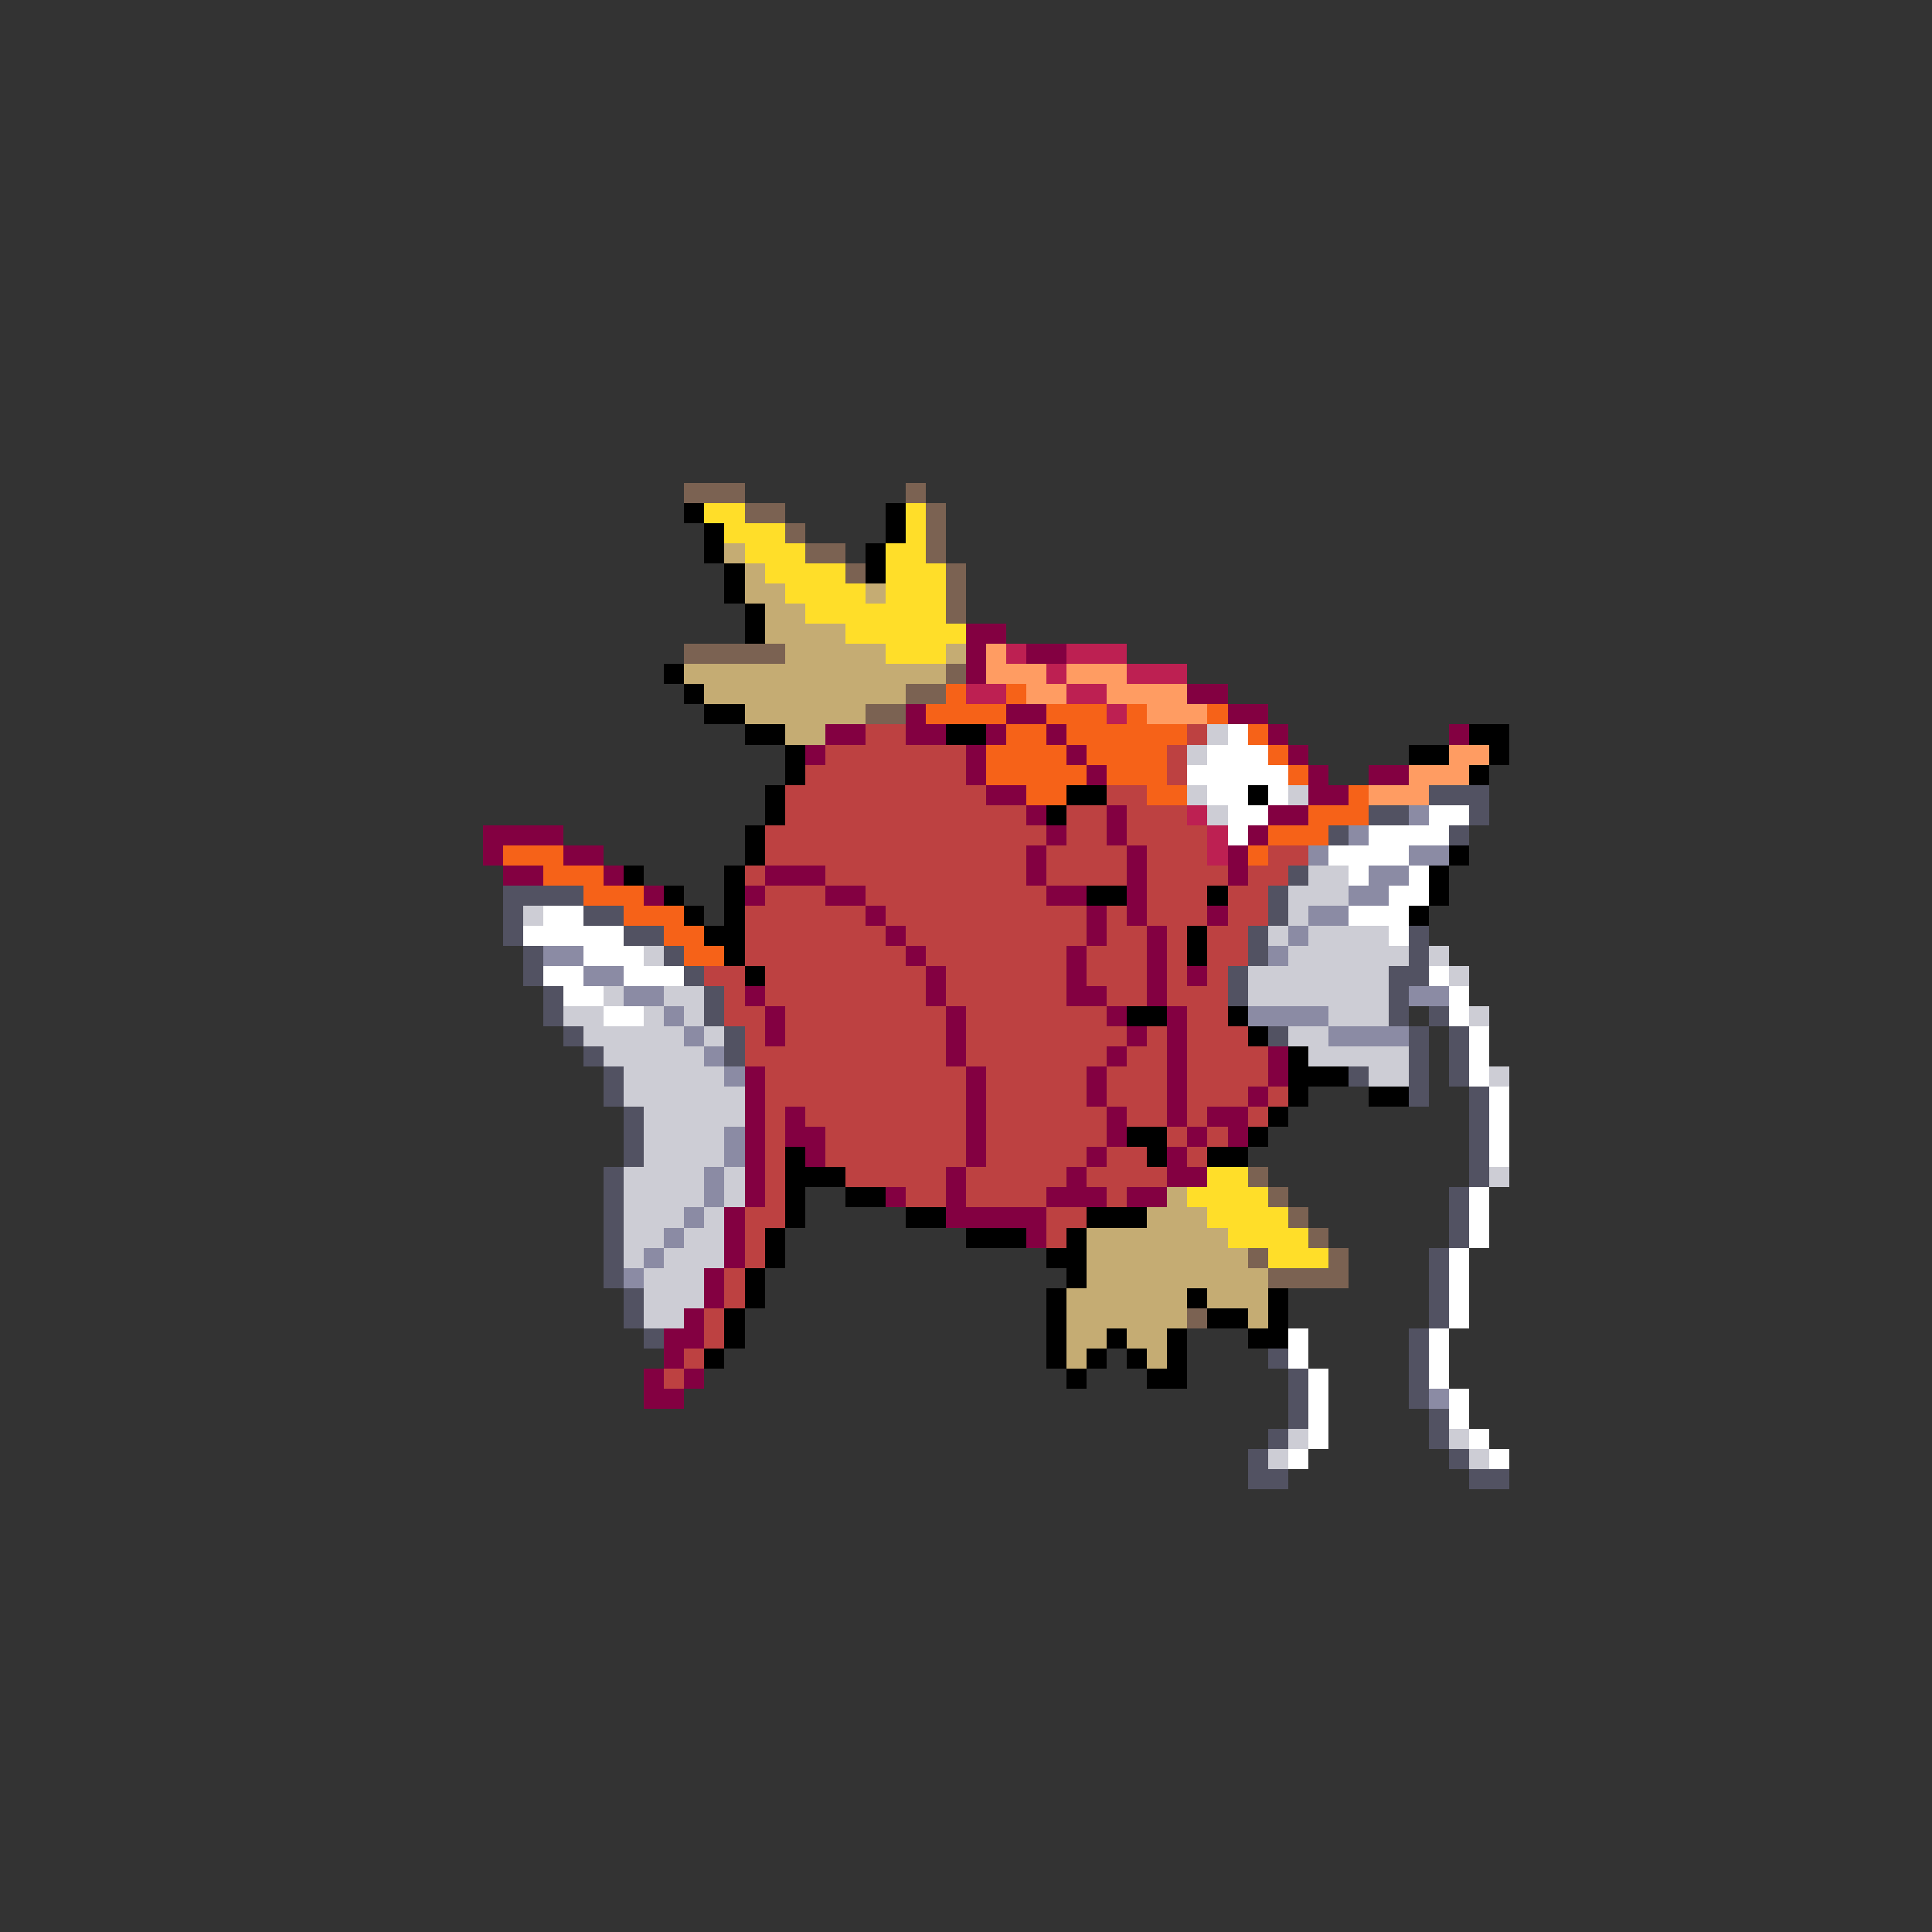 <svg xmlns="http://www.w3.org/2000/svg" viewBox="0 -0.5 96 96" shape-rendering="crispEdges">
<rect x="0" y="-0.5" width="96" height="96" fill="#333333" stroke="none"/>
<path stroke="#7b6252" d="M34 24h3M45 24h1M37 25h2M46 25h1M39 26h1M46 26h1M40 27h2M46 27h1M42 28h1M47 28h1M47 29h1M47 30h1M34 32h5M47 33h1M45 34h2M43 35h2M62 58h1M63 59h1M64 60h1M65 61h1M62 62h1M66 62h1M63 63h4M59 65h1" />
<path stroke="#000000" d="M34 25h1M44 25h1M35 26h1M44 26h1M35 27h1M43 27h1M36 28h1M43 28h1M36 29h1M37 30h1M37 31h1M33 33h1M34 34h1M35 35h2M37 36h2M47 36h2M73 36h2M39 37h1M70 37h2M74 37h1M39 38h1M73 38h1M38 39h1M53 39h2M62 39h1M38 40h1M52 40h1M37 41h1M37 42h1M72 42h1M31 43h1M36 43h1M71 43h1M33 44h1M36 44h1M54 44h2M60 44h1M71 44h1M34 45h1M36 45h1M70 45h1M35 46h2M59 46h1M36 47h1M59 47h1M37 48h1M56 50h2M61 50h1M62 51h1M64 52h1M64 53h3M64 54h1M68 54h2M63 55h1M56 56h2M62 56h1M39 57h1M57 57h1M60 57h2M39 58h3M39 59h1M42 59h2M39 60h1M45 60h2M54 60h3M38 61h1M48 61h3M53 61h1M38 62h1M52 62h2M37 63h1M53 63h1M37 64h1M52 64h1M59 64h1M63 64h1M36 65h1M52 65h1M60 65h2M63 65h1M36 66h1M52 66h1M55 66h1M58 66h1M62 66h2M35 67h1M52 67h1M54 67h1M56 67h1M58 67h1M53 68h1M57 68h2" />
<path stroke="#ffde29" d="M35 25h2M45 25h1M36 26h3M45 26h1M37 27h3M44 27h2M38 28h4M44 28h3M39 29h4M44 29h3M40 30h7M42 31h6M44 32h3M60 58h2M59 59h4M60 60h4M61 61h4M63 62h3" />
<path stroke="#c5ac73" d="M36 27h1M37 28h1M37 29h2M43 29h1M38 30h2M38 31h4M39 32h5M47 32h1M34 33h13M35 34h10M37 35h6M39 36h2M58 59h1M57 60h3M54 61h7M54 62h8M54 63h9M53 64h6M60 64h3M53 65h6M62 65h1M53 66h2M56 66h2M53 67h1M57 67h1" />
<path stroke="#830041" d="M48 31h2M48 32h1M51 32h2M48 33h1M59 34h2M45 35h1M50 35h2M61 35h2M41 36h2M45 36h2M49 36h1M52 36h1M63 36h1M72 36h1M40 37h1M48 37h1M53 37h1M64 37h1M48 38h1M54 38h1M65 38h1M68 38h2M49 39h2M65 39h2M51 40h1M55 40h1M63 40h2M24 41h4M52 41h1M55 41h1M62 41h1M24 42h1M28 42h2M51 42h1M56 42h1M61 42h1M25 43h2M30 43h1M38 43h3M51 43h1M56 43h1M61 43h1M32 44h1M37 44h1M41 44h2M52 44h2M56 44h1M43 45h1M54 45h1M56 45h1M60 45h1M44 46h1M54 46h1M57 46h1M45 47h1M53 47h1M57 47h1M46 48h1M53 48h1M57 48h1M59 48h1M37 49h1M46 49h1M53 49h2M57 49h1M38 50h1M47 50h1M55 50h1M58 50h1M38 51h1M47 51h1M56 51h1M58 51h1M47 52h1M55 52h1M58 52h1M63 52h1M37 53h1M48 53h1M54 53h1M58 53h1M63 53h1M37 54h1M48 54h1M54 54h1M58 54h1M62 54h1M37 55h1M39 55h1M48 55h1M55 55h1M58 55h1M60 55h2M37 56h1M39 56h2M48 56h1M55 56h1M59 56h1M61 56h1M37 57h1M40 57h1M48 57h1M54 57h1M58 57h1M37 58h1M47 58h1M53 58h1M58 58h2M37 59h1M44 59h1M47 59h1M52 59h3M56 59h2M36 60h1M47 60h5M36 61h1M51 61h1M36 62h1M35 63h1M35 64h1M34 65h1M33 66h2M33 67h1M32 68h1M34 68h1M32 69h2" />
<path stroke="#ff9c62" d="M49 32h1M49 33h3M53 33h3M51 34h2M55 34h4M57 35h3M72 37h2M70 38h3M68 39h3" />
<path stroke="#bd2052" d="M50 32h1M53 32h3M52 33h1M56 33h3M48 34h2M53 34h2M55 35h1M59 40h1M60 41h1M60 42h1" />
<path stroke="#f66218" d="M47 34h1M50 34h1M46 35h4M52 35h3M56 35h1M60 35h1M50 36h2M53 36h6M62 36h1M49 37h4M54 37h4M63 37h1M49 38h5M55 38h3M64 38h1M51 39h2M57 39h2M67 39h1M65 40h3M63 41h3M25 42h3M62 42h1M27 43h3M29 44h3M31 45h3M33 46h2M34 47h2" />
<path stroke="#bd4141" d="M43 36h2M59 36h1M41 37h7M58 37h1M40 38h8M58 38h1M39 39h10M55 39h2M39 40h12M53 40h2M56 40h3M38 41h14M53 41h2M56 41h4M38 42h13M52 42h4M57 42h3M63 42h2M37 43h1M41 43h10M52 43h4M57 43h4M62 43h2M38 44h3M43 44h9M57 44h3M61 44h2M37 45h6M44 45h10M55 45h1M57 45h3M61 45h2M37 46h7M45 46h9M55 46h2M58 46h1M60 46h2M37 47h8M46 47h7M54 47h3M58 47h1M60 47h2M35 48h2M38 48h8M47 48h6M54 48h3M58 48h1M60 48h1M36 49h1M38 49h8M47 49h6M55 49h2M58 49h3M36 50h2M39 50h8M48 50h7M59 50h2M37 51h1M39 51h8M48 51h8M57 51h1M59 51h3M37 52h10M48 52h7M56 52h2M59 52h4M38 53h10M49 53h5M55 53h3M59 53h4M38 54h10M49 54h5M55 54h3M59 54h3M63 54h1M38 55h1M40 55h8M49 55h6M56 55h2M59 55h1M62 55h1M38 56h1M41 56h7M49 56h6M58 56h1M60 56h1M38 57h1M41 57h7M49 57h5M55 57h2M59 57h1M38 58h1M42 58h5M48 58h5M54 58h4M38 59h1M45 59h2M48 59h4M55 59h1M37 60h2M52 60h2M37 61h1M52 61h1M37 62h1M36 63h1M36 64h1M35 65h1M35 66h1M34 67h1M33 68h1" />
<path stroke="#cdcdd5" d="M60 36h1M59 37h1M59 39h1M64 39h1M60 40h1M65 43h2M64 44h3M26 45h1M64 45h1M63 46h1M65 46h4M32 47h1M64 47h6M71 47h1M62 48h7M72 48h1M30 49h1M33 49h2M62 49h7M28 50h2M32 50h1M34 50h1M66 50h3M73 50h1M29 51h5M35 51h1M64 51h2M30 52h5M65 52h5M31 53h5M68 53h2M74 53h1M31 54h6M32 55h5M32 56h4M32 57h4M31 58h4M36 58h1M74 58h1M31 59h4M36 59h1M31 60h3M35 60h1M31 61h2M34 61h2M31 62h1M33 62h3M32 63h3M32 64h3M32 65h2M64 71h1M72 71h1M63 72h1M73 72h1" />
<path stroke="#ffffff" d="M61 36h1M60 37h3M59 38h5M60 39h2M63 39h1M61 40h2M71 40h2M61 41h1M68 41h4M66 42h4M67 43h1M70 43h1M69 44h2M27 45h2M67 45h3M26 46h5M69 46h1M29 47h3M27 48h2M31 48h3M71 48h1M28 49h2M72 49h1M30 50h2M72 50h1M73 51h1M73 52h1M73 53h1M74 54h1M74 55h1M74 56h1M74 57h1M73 59h1M73 60h1M73 61h1M72 62h1M72 63h1M72 64h1M72 65h1M64 66h1M71 66h1M64 67h1M71 67h1M65 68h1M71 68h1M65 69h1M72 69h1M65 70h1M72 70h1M65 71h1M73 71h1M64 72h1M74 72h1" />
<path stroke="#525262" d="M71 39h3M68 40h2M73 40h1M66 41h1M72 41h1M64 43h1M25 44h4M63 44h1M25 45h1M29 45h2M63 45h1M25 46h1M31 46h2M62 46h1M70 46h1M26 47h1M33 47h1M62 47h1M70 47h1M26 48h1M34 48h1M61 48h1M69 48h2M27 49h1M35 49h1M61 49h1M69 49h1M27 50h1M35 50h1M69 50h1M71 50h1M28 51h1M36 51h1M63 51h1M70 51h1M72 51h1M29 52h1M36 52h1M70 52h1M72 52h1M30 53h1M67 53h1M70 53h1M72 53h1M30 54h1M70 54h1M73 54h1M31 55h1M73 55h1M31 56h1M73 56h1M31 57h1M73 57h1M30 58h1M73 58h1M30 59h1M72 59h1M30 60h1M72 60h1M30 61h1M72 61h1M30 62h1M71 62h1M30 63h1M71 63h1M31 64h1M71 64h1M31 65h1M71 65h1M32 66h1M70 66h1M63 67h1M70 67h1M64 68h1M70 68h1M64 69h1M70 69h1M64 70h1M71 70h1M63 71h1M71 71h1M62 72h1M72 72h1M62 73h2M73 73h2" />
<path stroke="#8b8ba4" d="M70 40h1M67 41h1M65 42h1M70 42h2M68 43h2M67 44h2M65 45h2M64 46h1M27 47h2M63 47h1M29 48h2M31 49h2M70 49h2M33 50h1M62 50h4M34 51h1M66 51h4M35 52h1M36 53h1M36 56h1M36 57h1M35 58h1M35 59h1M34 60h1M33 61h1M32 62h1M31 63h1M71 69h1" />
</svg>